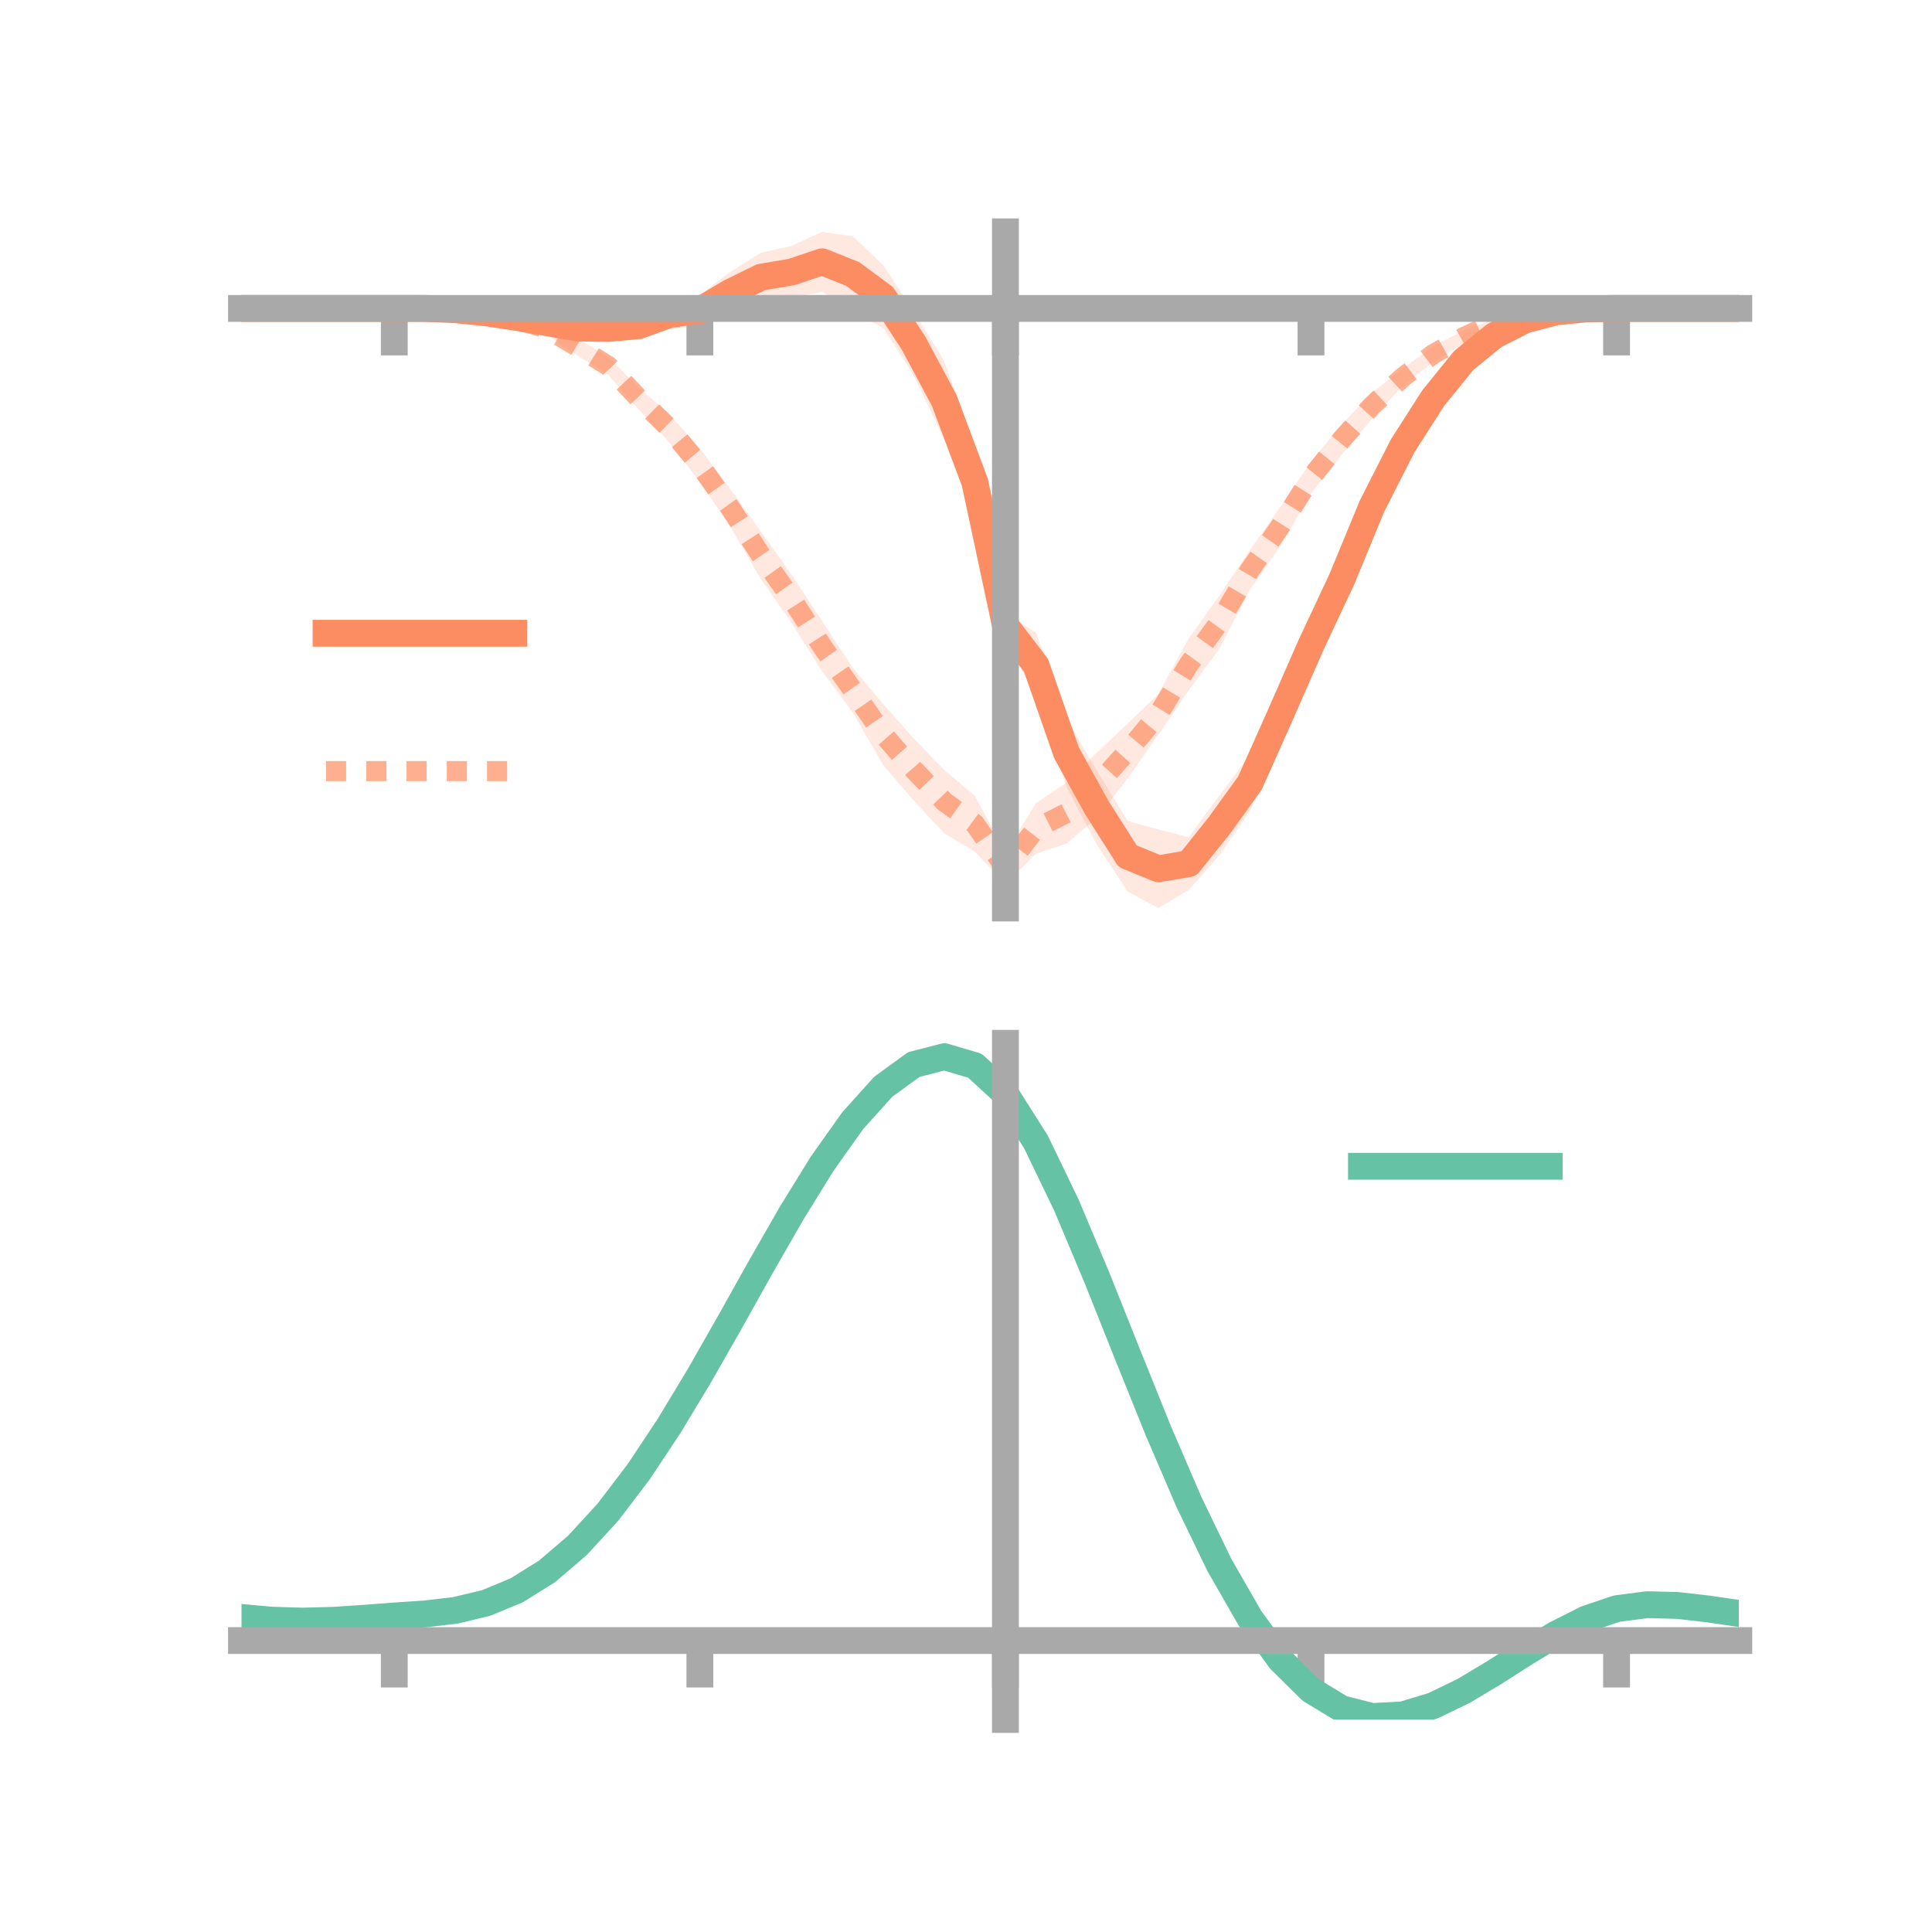 <?xml version="1.0" encoding="utf-8" standalone="no"?>
<!DOCTYPE svg PUBLIC "-//W3C//DTD SVG 1.1//EN"
  "http://www.w3.org/Graphics/SVG/1.1/DTD/svg11.dtd">
<!-- Created with matplotlib (https://matplotlib.org/) -->
<svg height="144pt" version="1.1" viewBox="0 0 144 144" width="144pt" xmlns="http://www.w3.org/2000/svg" xmlns:xlink="http://www.w3.org/1999/xlink">
 <defs>
  <style type="text/css">*{stroke-linecap:butt;stroke-linejoin:round;}</style>
 </defs>
 <g id="figure_1">
  <g id="patch_1">
   <path d="M 0 144 
L 144 144 
L 144 0 
L 0 0 
z
" style="fill:none;"/>
  </g>
  <g id="axes_1">
   <g id="patch_2">
    <path d="M 18 67.68 
L 129.6 67.68 
L 129.6 17.28 
L 18 17.28 
z
" style="fill:none;"/>
   </g>
   <g id="PolyCollection_1">
    <path clip-path="url(#p067dfcf8a8)" d="M 18 22.988 
L 18 22.988 
L 20.278 22.988 
L 22.555 22.988 
L 24.833 22.988 
L 27.11 22.988 
L 29.388 22.988 
L 31.665 22.957 
L 33.943 22.962 
L 36.22 23.081 
L 38.498 23.337 
L 40.776 23.561 
L 43.053 23.861 
L 45.331 23.811 
L 47.608 23.374 
L 49.886 22.355 
L 52.163 21.969 
L 54.441 20.264 
L 56.718 18.836 
L 58.996 18.331 
L 61.273 17.28 
L 63.551 17.608 
L 65.829 19.77 
L 68.106 23.224 
L 70.384 26.932 
L 72.661 33.261 
L 74.939 45.716 
L 77.216 47.152 
L 79.494 53.551 
L 81.771 57.47 
L 84.049 61.186 
L 86.327 61.825 
L 88.604 62.407 
L 90.882 59.294 
L 93.159 56.281 
L 95.437 51.708 
L 97.714 46.935 
L 99.992 41.951 
L 102.269 36.856 
L 104.547 32.487 
L 106.824 28.973 
L 109.102 26.377 
L 111.38 24.642 
L 113.657 23.624 
L 115.935 23.137 
L 118.212 22.996 
L 120.49 22.987 
L 122.767 22.988 
L 125.045 22.988 
L 127.322 22.988 
L 129.6 22.988 
L 129.6 22.988 
L 129.6 22.988 
L 127.322 22.988 
L 125.045 22.988 
L 122.767 22.988 
L 120.49 22.988 
L 118.212 23.064 
L 115.935 23.36 
L 113.657 24.088 
L 111.38 25.381 
L 109.102 27.346 
L 106.824 30.371 
L 104.547 33.974 
L 102.269 38.561 
L 99.992 44.489 
L 97.714 49.215 
L 95.437 54.83 
L 93.159 60.472 
L 90.882 63.751 
L 88.604 66.339 
L 86.327 67.68 
L 84.049 66.449 
L 81.771 62.99 
L 79.494 58.668 
L 77.216 52.02 
L 74.939 47.507 
L 72.661 38.638 
L 70.384 32.789 
L 68.106 27.981 
L 65.829 24.438 
L 63.551 23.232 
L 61.273 21.742 
L 58.996 22.218 
L 56.718 22.49 
L 54.441 23.299 
L 52.163 24.296 
L 49.886 24.535 
L 47.608 25.173 
L 45.331 25.16 
L 43.053 25.036 
L 40.776 24.547 
L 38.498 23.975 
L 36.22 23.549 
L 33.943 23.209 
L 31.665 23.023 
L 29.388 22.988 
L 27.11 22.988 
L 24.833 22.988 
L 22.555 22.988 
L 20.278 22.988 
L 18 22.988 
z
" style="fill:#fc8d62;fill-opacity:0.2;"/>
   </g>
   <g id="PolyCollection_2">
    <path clip-path="url(#p067dfcf8a8)" d="M 18 22.988 
L 18 22.988 
L 20.278 22.988 
L 22.555 22.988 
L 24.833 22.988 
L 27.11 22.988 
L 29.388 22.988 
L 31.665 22.952 
L 33.943 22.977 
L 36.22 23.074 
L 38.498 23.486 
L 40.776 24.051 
L 43.053 25.21 
L 45.331 26.627 
L 47.608 28.875 
L 49.886 30.88 
L 52.163 33.431 
L 54.441 36.466 
L 56.718 39.618 
L 58.996 42.821 
L 61.273 46.289 
L 63.551 49.762 
L 65.829 52.47 
L 68.106 55.048 
L 70.384 57.393 
L 72.661 59.319 
L 74.939 63.553 
L 77.216 59.861 
L 79.494 58.325 
L 81.771 56.078 
L 84.049 53.936 
L 86.327 51.733 
L 88.604 47.583 
L 90.882 44.4 
L 93.159 40.998 
L 95.437 37.779 
L 97.714 34.414 
L 99.992 31.643 
L 102.269 29.262 
L 104.547 27.477 
L 106.824 25.811 
L 109.102 24.621 
L 111.38 23.765 
L 113.657 23.291 
L 115.935 22.997 
L 118.212 22.965 
L 120.49 22.987 
L 122.767 22.988 
L 125.045 22.988 
L 127.322 22.988 
L 129.6 22.988 
L 129.6 22.988 
L 129.6 22.988 
L 127.322 22.988 
L 125.045 22.988 
L 122.767 22.988 
L 120.49 22.988 
L 118.212 23.06 
L 115.935 23.258 
L 113.657 23.709 
L 111.38 24.365 
L 109.102 25.617 
L 106.824 26.972 
L 104.547 28.77 
L 102.269 31.203 
L 99.992 33.899 
L 97.714 36.79 
L 95.437 40.661 
L 93.159 43.967 
L 90.882 48.348 
L 88.604 51.445 
L 86.327 54.774 
L 84.049 58.027 
L 81.771 60.926 
L 79.494 62.879 
L 77.216 63.636 
L 74.939 65.876 
L 72.661 63.492 
L 70.384 62.113 
L 68.106 59.672 
L 65.829 57.028 
L 63.551 53.095 
L 61.273 50.038 
L 58.996 46.418 
L 56.718 43.182 
L 54.441 39.268 
L 52.163 35.923 
L 49.886 32.972 
L 47.608 30.524 
L 45.331 27.921 
L 43.053 26.507 
L 40.776 24.941 
L 38.498 24.134 
L 36.22 23.51 
L 33.943 23.224 
L 31.665 23.041 
L 29.388 22.988 
L 27.11 22.988 
L 24.833 22.988 
L 22.555 22.988 
L 20.278 22.988 
L 18 22.988 
z
" style="fill:#fc8d62;fill-opacity:0.2;"/>
   </g>
   <g id="matplotlib.axis_1">
    <g id="xtick_1">
     <g id="line2d_1">
      <defs>
       <path d="M 0 0 
L 0 3.5 
" id="m7645dc9118" style="stroke:#a9a9a9;stroke-width:2;"/>
      </defs>
      <g>
       <use style="fill:#a9a9a9;stroke:#a9a9a9;stroke-width:2;" x="29.388" xlink:href="#m7645dc9118" y="22.988"/>
      </g>
     </g>
    </g>
    <g id="xtick_2">
     <g id="line2d_2">
      <g>
       <use style="fill:#a9a9a9;stroke:#a9a9a9;stroke-width:2;" x="52.163" xlink:href="#m7645dc9118" y="22.988"/>
      </g>
     </g>
    </g>
    <g id="xtick_3">
     <g id="line2d_3">
      <g>
       <use style="fill:#a9a9a9;stroke:#a9a9a9;stroke-width:2;" x="74.939" xlink:href="#m7645dc9118" y="22.988"/>
      </g>
     </g>
    </g>
    <g id="xtick_4">
     <g id="line2d_4">
      <g>
       <use style="fill:#a9a9a9;stroke:#a9a9a9;stroke-width:2;" x="97.714" xlink:href="#m7645dc9118" y="22.988"/>
      </g>
     </g>
    </g>
    <g id="xtick_5">
     <g id="line2d_5">
      <g>
       <use style="fill:#a9a9a9;stroke:#a9a9a9;stroke-width:2;" x="120.49" xlink:href="#m7645dc9118" y="22.988"/>
      </g>
     </g>
    </g>
   </g>
   <g id="matplotlib.axis_2"/>
   <g id="line2d_6">
    <path clip-path="url(#p067dfcf8a8)" d="M 18 22.988 
L 20.278 22.988 
L 22.555 22.988 
L 24.833 22.988 
L 27.11 22.988 
L 29.388 22.988 
L 31.665 22.99 
L 33.943 23.085 
L 36.22 23.315 
L 38.498 23.656 
L 40.776 24.054 
L 43.053 24.449 
L 45.331 24.485 
L 47.608 24.273 
L 49.886 23.445 
L 52.163 23.132 
L 54.441 21.781 
L 56.718 20.663 
L 58.996 20.274 
L 61.273 19.511 
L 63.551 20.42 
L 65.829 22.104 
L 68.106 25.603 
L 70.384 29.86 
L 72.661 35.95 
L 74.939 46.612 
L 77.216 49.586 
L 79.494 56.11 
L 81.771 60.23 
L 84.049 63.818 
L 86.327 64.753 
L 88.604 64.373 
L 90.882 61.523 
L 93.159 58.376 
L 95.437 53.269 
L 97.714 48.075 
L 99.992 43.22 
L 102.269 37.708 
L 104.547 33.23 
L 106.824 29.672 
L 109.102 26.861 
L 111.38 25.011 
L 113.657 23.856 
L 115.935 23.249 
L 118.212 23.03 
L 120.49 22.988 
L 122.767 22.988 
L 125.045 22.988 
L 127.322 22.988 
L 129.6 22.988 
" style="fill:none;stroke:#fc8d62;stroke-linecap:square;stroke-width:2;"/>
   </g>
   <g id="line2d_7">
    <path clip-path="url(#p067dfcf8a8)" d="M 18 22.988 
L 20.278 22.988 
L 22.555 22.988 
L 24.833 22.988 
L 27.11 22.988 
L 29.388 22.988 
L 31.665 22.996 
L 33.943 23.1 
L 36.22 23.292 
L 38.498 23.81 
L 40.776 24.496 
L 43.053 25.859 
L 45.331 27.274 
L 47.608 29.699 
L 49.886 31.926 
L 52.163 34.677 
L 54.441 37.867 
L 56.718 41.4 
L 58.996 44.619 
L 61.273 48.164 
L 63.551 51.429 
L 65.829 54.749 
L 68.106 57.36 
L 70.384 59.753 
L 72.661 61.406 
L 74.939 64.714 
L 77.216 61.749 
L 79.494 60.602 
L 81.771 58.502 
L 84.049 55.982 
L 86.327 53.253 
L 88.604 49.514 
L 90.882 46.374 
L 93.159 42.482 
L 95.437 39.22 
L 97.714 35.602 
L 99.992 32.771 
L 102.269 30.232 
L 104.547 28.124 
L 106.824 26.391 
L 109.102 25.119 
L 111.38 24.065 
L 113.657 23.5 
L 115.935 23.127 
L 118.212 23.013 
L 120.49 22.988 
L 122.767 22.988 
L 125.045 22.988 
L 127.322 22.988 
L 129.6 22.988 
" style="fill:none;stroke:#fc8d62;stroke-dasharray:1.5,1.5;stroke-dashoffset:0;stroke-opacity:0.7;stroke-width:1.5;"/>
   </g>
   <g id="patch_3">
    <path d="M 74.939 67.68 
L 74.939 17.28 
" style="fill:none;stroke:#a9a9a9;stroke-linecap:square;stroke-linejoin:miter;stroke-width:2;"/>
   </g>
   <g id="patch_4">
    <path d="M 129.6 67.68 
L 129.6 17.28 
" style="fill:none;"/>
   </g>
   <g id="patch_5">
    <path d="M 18 22.988 
L 129.6 22.988 
" style="fill:none;stroke:#a9a9a9;stroke-linecap:square;stroke-linejoin:miter;stroke-width:2;"/>
   </g>
   <g id="patch_6">
    <path d="M 18 17.28 
L 129.6 17.28 
" style="fill:none;"/>
   </g>
   <g id="legend_1">
    <g id="line2d_8">
     <path d="M 24.3 47.2 
L 38.3 47.2 
" style="fill:none;stroke:#fc8d62;stroke-linecap:square;stroke-width:2;"/>
    </g>
    <g id="line2d_9"/>
    <g id="text_1">
     <!--   -->
     <g transform="translate(43.9 49.65)scale(0.07 -0.07)">
      <defs>
       <path id="DejaVuSans-32"/>
      </defs>
      <use xlink:href="#DejaVuSans-32"/>
     </g>
    </g>
    <g id="line2d_10">
     <path d="M 24.3 57.474 
L 38.3 57.474 
" style="fill:none;stroke:#fc8d62;stroke-dasharray:1.5,1.5;stroke-dashoffset:0;stroke-opacity:0.7;stroke-width:1.5;"/>
    </g>
    <g id="line2d_11"/>
    <g id="text_2">
     <!--   -->
     <g transform="translate(43.9 59.924)scale(0.07 -0.07)">
      <use xlink:href="#DejaVuSans-32"/>
     </g>
    </g>
   </g>
  </g>
  <g id="axes_2">
   <g id="patch_7">
    <path d="M 18 128.16 
L 129.6 128.16 
L 129.6 77.76 
L 18 77.76 
z
" style="fill:none;"/>
   </g>
   <g id="PolyCollection_3">
    <path clip-path="url(#pfffd122835)" d="M 18 120.6 
L 18 120.516 
L 20.278 120.728 
L 22.555 120.799 
L 24.833 120.732 
L 27.11 120.573 
L 29.388 120.393 
L 31.665 120.235 
L 33.943 119.962 
L 36.22 119.412 
L 38.498 118.46 
L 40.776 117.013 
L 43.053 115.022 
L 45.331 112.478 
L 47.608 109.411 
L 49.886 105.89 
L 52.163 102.015 
L 54.441 97.915 
L 56.718 93.745 
L 58.996 89.679 
L 61.273 85.908 
L 63.551 82.628 
L 65.829 80.044 
L 68.106 78.356 
L 70.384 77.76 
L 72.661 78.442 
L 74.939 80.57 
L 77.216 84.224 
L 79.494 89.022 
L 81.771 94.529 
L 84.049 100.335 
L 86.327 106.081 
L 88.604 111.47 
L 90.882 116.265 
L 93.159 120.298 
L 95.437 123.469 
L 97.714 125.738 
L 99.992 127.129 
L 102.269 127.714 
L 104.547 127.602 
L 106.824 126.927 
L 109.102 125.841 
L 111.38 124.504 
L 113.657 123.077 
L 115.935 121.719 
L 118.212 120.581 
L 120.49 119.816 
L 122.767 119.519 
L 125.045 119.584 
L 127.322 119.856 
L 129.6 120.202 
L 129.6 120.312 
L 129.6 120.312 
L 127.322 119.992 
L 125.045 119.74 
L 122.767 119.686 
L 120.49 119.988 
L 118.212 120.765 
L 115.935 121.932 
L 113.657 123.339 
L 111.38 124.821 
L 109.102 126.21 
L 106.824 127.335 
L 104.547 128.035 
L 102.269 128.16 
L 99.992 127.584 
L 97.714 126.213 
L 95.437 123.992 
L 93.159 120.911 
L 90.882 117.007 
L 88.604 112.375 
L 86.327 107.169 
L 84.049 101.613 
L 81.771 95.994 
L 79.494 90.661 
L 77.216 86.01 
L 74.939 82.471 
L 72.661 80.415 
L 70.384 79.76 
L 68.106 80.337 
L 65.829 81.963 
L 63.551 84.444 
L 61.273 87.585 
L 58.996 91.19 
L 56.718 95.069 
L 54.441 99.041 
L 52.163 102.941 
L 49.886 106.625 
L 47.608 109.972 
L 45.331 112.889 
L 43.053 115.317 
L 40.776 117.226 
L 38.498 118.625 
L 36.22 119.553 
L 33.943 120.089 
L 31.665 120.353 
L 29.388 120.499 
L 27.11 120.663 
L 24.833 120.804 
L 22.555 120.857 
L 20.278 120.79 
L 18 120.6 
z
" style="fill:#66c2a5;fill-opacity:0.2;"/>
   </g>
   <g id="matplotlib.axis_3">
    <g id="xtick_6">
     <g id="line2d_12">
      <g>
       <use style="fill:#a9a9a9;stroke:#a9a9a9;stroke-width:2;" x="29.388" xlink:href="#m7645dc9118" y="122.277"/>
      </g>
     </g>
    </g>
    <g id="xtick_7">
     <g id="line2d_13">
      <g>
       <use style="fill:#a9a9a9;stroke:#a9a9a9;stroke-width:2;" x="52.163" xlink:href="#m7645dc9118" y="122.277"/>
      </g>
     </g>
    </g>
    <g id="xtick_8">
     <g id="line2d_14">
      <g>
       <use style="fill:#a9a9a9;stroke:#a9a9a9;stroke-width:2;" x="74.939" xlink:href="#m7645dc9118" y="122.277"/>
      </g>
     </g>
    </g>
    <g id="xtick_9">
     <g id="line2d_15">
      <g>
       <use style="fill:#a9a9a9;stroke:#a9a9a9;stroke-width:2;" x="97.714" xlink:href="#m7645dc9118" y="122.277"/>
      </g>
     </g>
    </g>
    <g id="xtick_10">
     <g id="line2d_16">
      <g>
       <use style="fill:#a9a9a9;stroke:#a9a9a9;stroke-width:2;" x="120.49" xlink:href="#m7645dc9118" y="122.277"/>
      </g>
     </g>
    </g>
   </g>
   <g id="matplotlib.axis_4"/>
   <g id="line2d_17">
    <path clip-path="url(#pfffd122835)" d="M 18 120.558 
L 20.278 120.759 
L 22.555 120.828 
L 24.833 120.768 
L 27.11 120.618 
L 29.388 120.446 
L 31.665 120.294 
L 33.943 120.026 
L 36.22 119.482 
L 38.498 118.542 
L 40.776 117.12 
L 43.053 115.17 
L 45.331 112.684 
L 47.608 109.691 
L 49.886 106.257 
L 52.163 102.478 
L 54.441 98.478 
L 56.718 94.407 
L 58.996 90.435 
L 61.273 86.746 
L 63.551 83.536 
L 65.829 81.003 
L 68.106 79.347 
L 70.384 78.76 
L 72.661 79.429 
L 74.939 81.521 
L 77.216 85.117 
L 79.494 89.842 
L 81.771 95.262 
L 84.049 100.974 
L 86.327 106.625 
L 88.604 111.922 
L 90.882 116.636 
L 93.159 120.605 
L 95.437 123.73 
L 97.714 125.975 
L 99.992 127.356 
L 102.269 127.937 
L 104.547 127.818 
L 106.824 127.131 
L 109.102 126.026 
L 111.38 124.663 
L 113.657 123.208 
L 115.935 121.825 
L 118.212 120.673 
L 120.49 119.902 
L 122.767 119.603 
L 125.045 119.662 
L 127.322 119.924 
L 129.6 120.257 
" style="fill:none;stroke:#66c2a5;stroke-linecap:square;stroke-width:2;"/>
   </g>
   <g id="patch_8">
    <path d="M 74.939 128.16 
L 74.939 77.76 
" style="fill:none;stroke:#a9a9a9;stroke-linecap:square;stroke-linejoin:miter;stroke-width:2;"/>
   </g>
   <g id="patch_9">
    <path d="M 129.6 128.16 
L 129.6 77.76 
" style="fill:none;"/>
   </g>
   <g id="patch_10">
    <path d="M 18 122.277 
L 129.6 122.277 
" style="fill:none;stroke:#a9a9a9;stroke-linecap:square;stroke-linejoin:miter;stroke-width:2;"/>
   </g>
   <g id="patch_11">
    <path d="M 18 77.76 
L 129.6 77.76 
" style="fill:none;"/>
   </g>
   <g id="legend_2">
    <g id="line2d_18">
     <path d="M 101.475 86.929 
L 115.475 86.929 
" style="fill:none;stroke:#66c2a5;stroke-linecap:square;stroke-width:2;"/>
    </g>
    <g id="line2d_19"/>
    <g id="text_3">
     <!--   -->
     <g transform="translate(121.075 89.379)scale(0.07 -0.07)">
      <use xlink:href="#DejaVuSans-32"/>
     </g>
    </g>
   </g>
  </g>
 </g>
 <defs>
  <clipPath id="p067dfcf8a8">
   <rect height="50.4" width="111.6" x="18" y="17.28"/>
  </clipPath>
  <clipPath id="pfffd122835">
   <rect height="50.4" width="111.6" x="18" y="77.76"/>
  </clipPath>
 </defs>
</svg>
